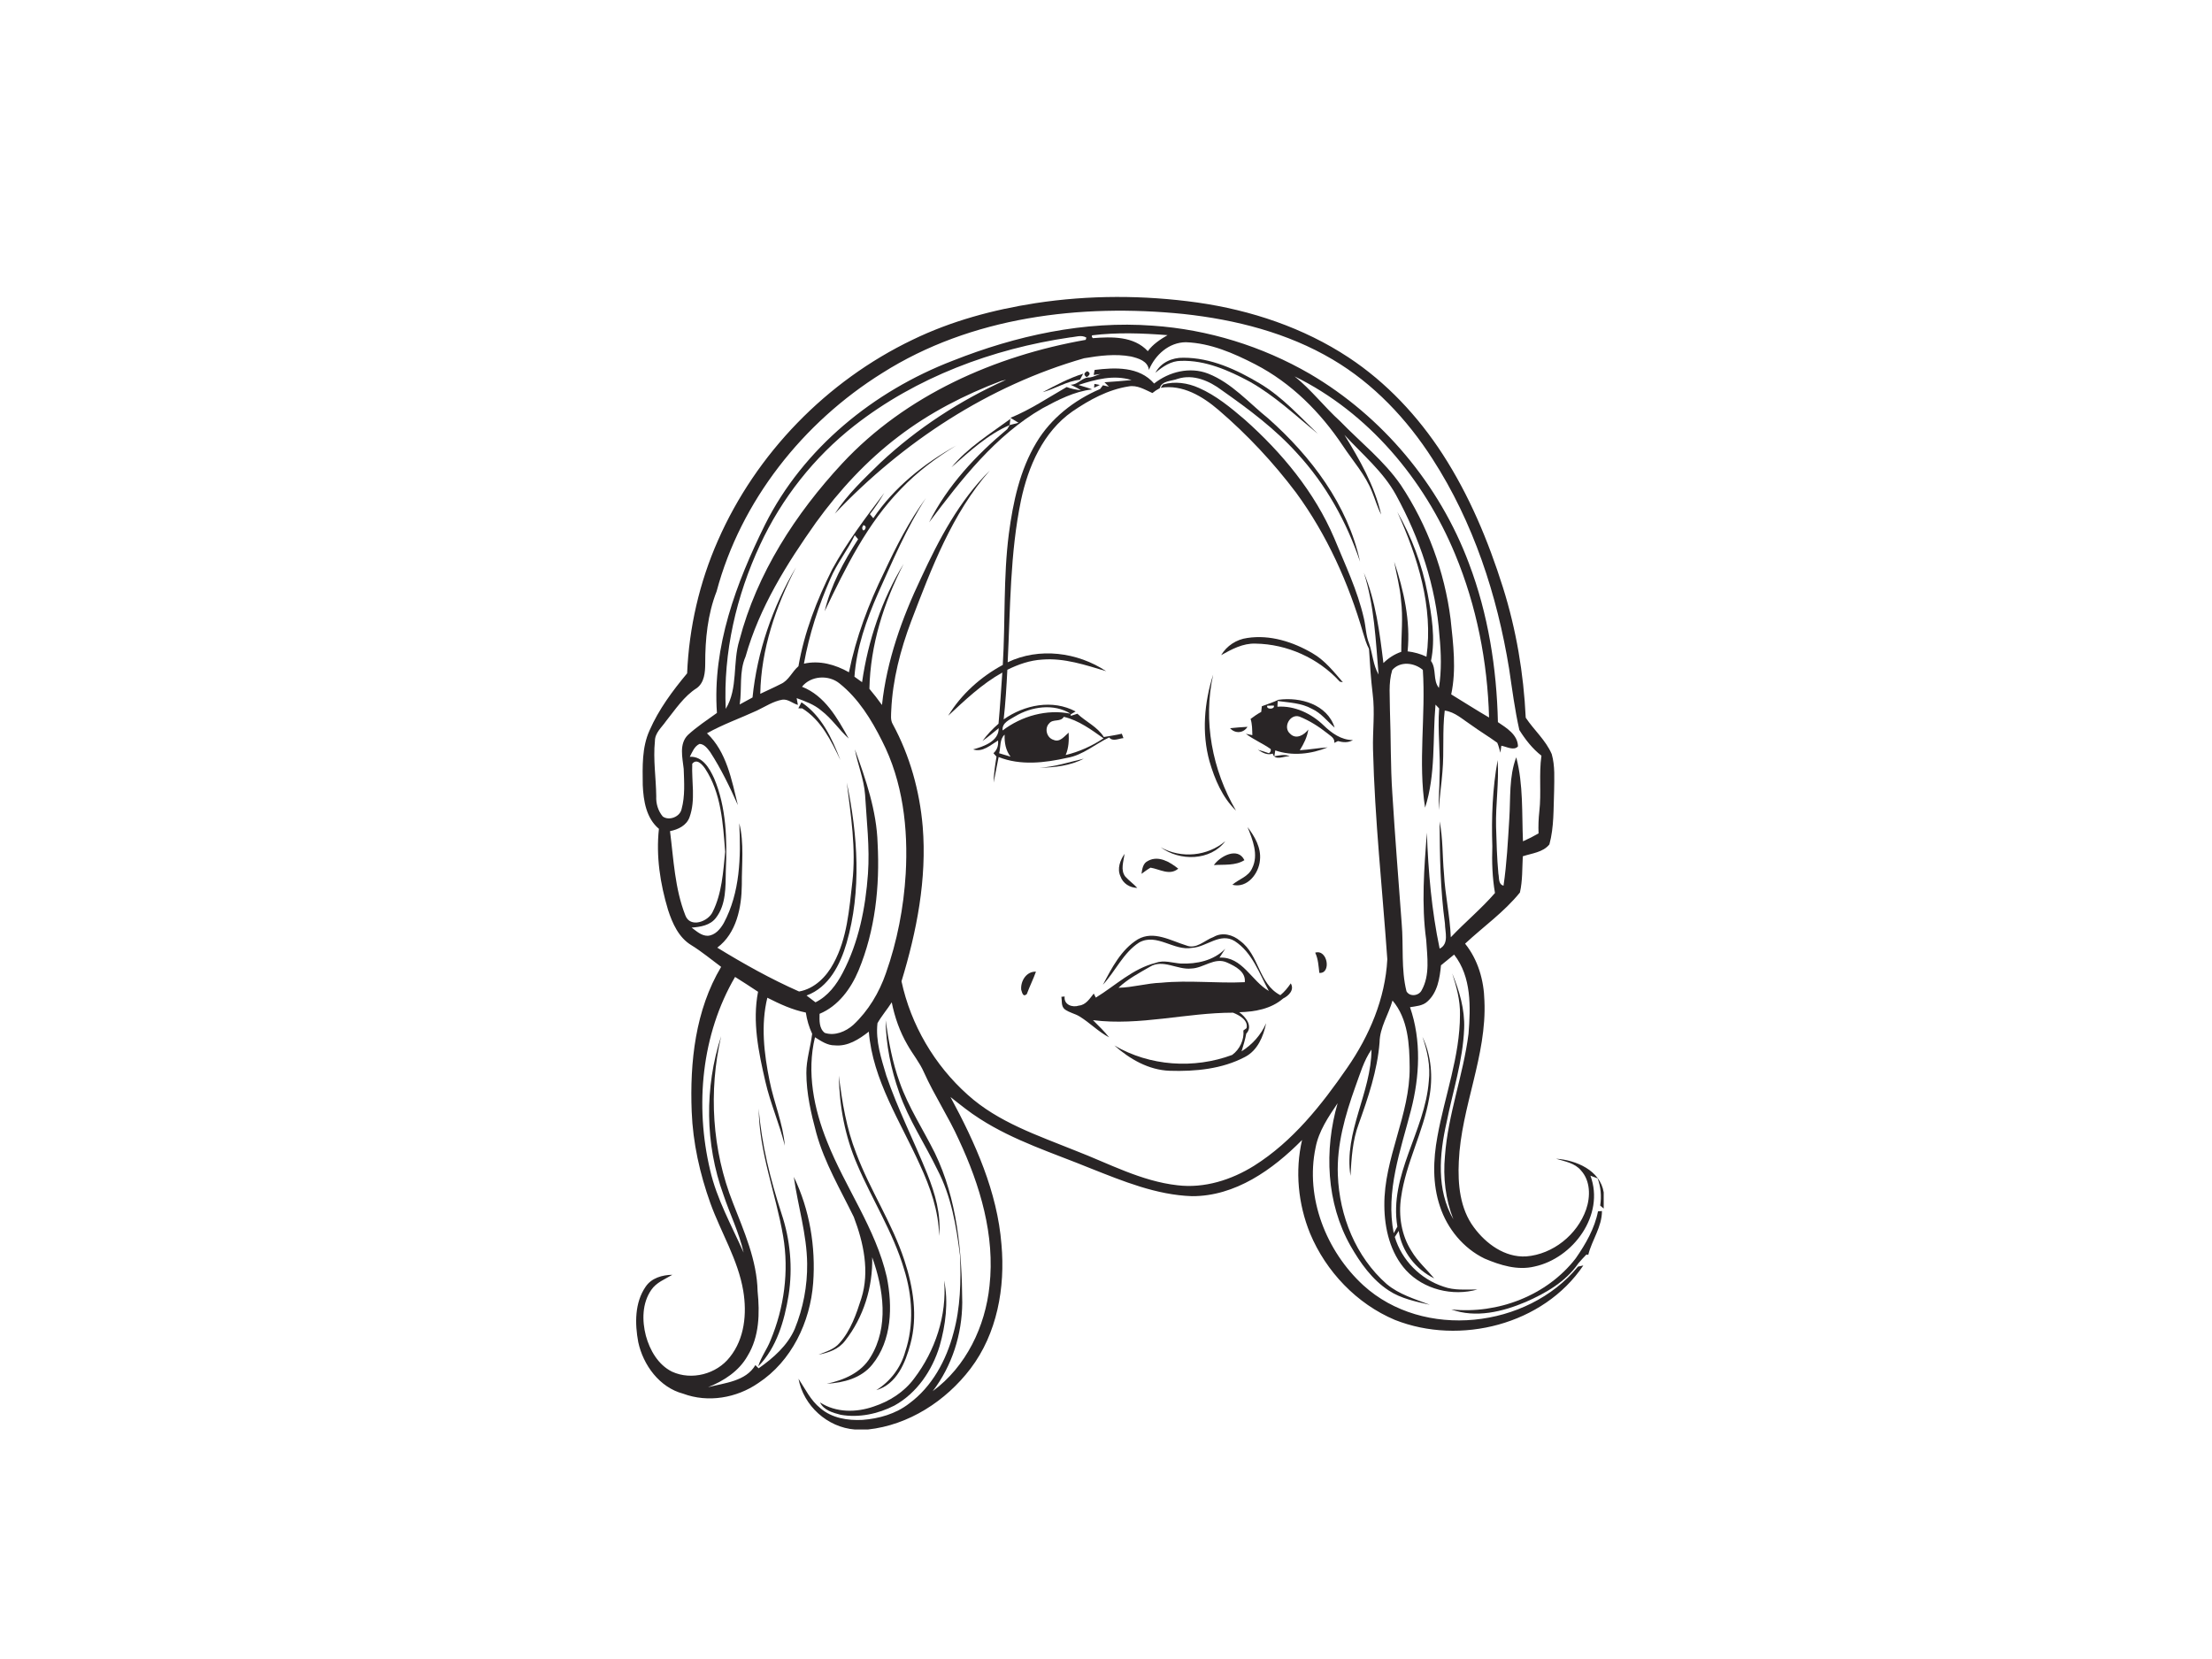 <?xml version="1.0" encoding="utf-8"?>
<!-- Generator: Adobe Illustrator 17.0.0, SVG Export Plug-In . SVG Version: 6.00 Build 0)  -->
<!DOCTYPE svg PUBLIC "-//W3C//DTD SVG 1.1//EN" "http://www.w3.org/Graphics/SVG/1.1/DTD/svg11.dtd">
<svg version="1.1" id="Layer_1" xmlns="http://www.w3.org/2000/svg" xmlns:xlink="http://www.w3.org/1999/xlink" x="0px" y="0px"
	 width="800px" height="600px" viewBox="0 0 800 600" enable-background="new 0 0 800 600" xml:space="preserve">
<path fill="#292526" d="M374.5,109.64c19.38-2.97,39.2-2.94,58.62-0.22c19.29,2.76,38.28,9.08,54.62,19.86
	c13.69,9.03,25.1,21.25,34,34.97c9.61,14.84,16.49,31.31,21.8,48.14c4.82,15.28,7.5,31.18,8.26,47.17
	c2.98,4.48,7.25,8.14,9.41,13.18c1.22,4.3,0.9,8.85,0.86,13.27c-0.26,6.46,0,13.1-1.71,19.38c-2.31,2.89-6.33,3.2-9.62,4.3
	c-0.24,4.36-0.06,8.81-1.04,13.1c-5.7,7.06-13.22,12.34-19.83,18.5c4.69,5.82,6.81,13.26,6.99,20.65c0.9,19.89-8.4,38.38-9.26,58.09
	c-0.4,8.2,0.38,17.09,5.47,23.88c4.36,5.93,11.19,10.92,18.87,10.49c9.7-0.76,18.52-7.86,21.71-17c1.58-4.61,1.58-10.32-1.87-14.1
	c-2.25-2.71-5.86-3.25-9.02-4.23c7.17,0.47,15.96,4.16,17.24,12.15v5.87c-0.32-0.27-0.95-0.81-1.27-1.08
	c0.51-3.33,0.25-6.7-0.93-9.84c-0.65-0.24-1.95-0.73-2.6-0.97c5.29,14.21-6.25,29.87-20.24,32.86c-6.15,1.48-12.41-0.49-18.04-2.88
	c-7.66-3.7-13.48-10.79-16.12-18.82c-2.77-8.13-2.49-16.96-0.94-25.3c2.63-14.7,8.16-28.99,8.16-44.08
	c0.12-5.14-1.26-10.13-2.82-14.96c2.6,6.33,4.61,13.06,4.33,19.99c-0.44,11.55-4.1,22.64-6.35,33.91
	c-2.63,11.56-3.73,24.41,2.46,35.08c-2.87-7.27-3.78-15.18-3.05-22.94c1.09-15.03,6.63-29.27,8.52-44.16
	c0.77-9.7,1.12-20.57-5.21-28.66c-1.6,1.27-3.18,2.57-4.75,3.87c-0.44,4.64-1.24,9.83-4.91,13.1c-1.71,1.59-4.13,1.68-6.29,2.06
	c4.16,11.96,3.49,25.11,0.35,37.23c-3.73,14.5-9.26,29.32-6.24,44.51c0.44-0.81,0.87-1.6,1.32-2.38
	c-3.11-18.64,10.02-34.56,11.37-52.66c0.64-5.44-0.53-10.88-2.3-15.99c3.24,6.84,3.85,14.68,2.44,22.07
	c-2.09,12.35-8.45,23.56-10.17,36c-0.99,6.63,0.11,13.69,3.76,19.4c2.2,3.72,5.48,6.6,8.23,9.9c-6.68-3.25-11.77-9.79-12.85-17.18
	c-0.48,0.72-0.95,1.45-1.41,2.2c2.5,8.4,9.28,15.23,17.59,17.95c3.94,1.46,8.19,1.01,12.31,1.04c-9.02,2.54-19.42,0.01-25.83-6.93
	c-5.73-6.31-7.81-15.1-7.85-23.43c-0.18-17.2,9.33-32.8,9.15-50c-0.06-8.31-0.56-17.51-6.2-24.15c-1.43,5.09-4.61,9.71-4.68,15.13
	c-0.8,10.22-4.14,19.96-7.56,29.55c-2.24,6-2.61,12.41-2.96,18.74c-2.45-15.87,7.52-30.06,7.6-45.69
	c-2.85,4.09-4.16,8.94-5.88,13.56c-3.65,10.21-6.73,20.89-6.29,31.85c0.54,14.71,6.48,29.58,17.67,39.41
	c4.49,3.76,10.22,5.42,15.6,7.49c-5.11-1.16-10.42-2.23-14.86-5.16c-6.02-3.93-10.27-9.95-13.79-16.09
	c-8.82-15.55-9.6-34.71-4.7-51.65c-3.34,4.96-6.83,10.06-7.97,16.05c-3.82,18.14,3.84,37.48,17.28,49.82
	c21.73,19.79,59.28,15.59,77.62-6.77c0.48-0.11,1.45-0.32,1.93-0.42c-14.38,21.41-44.59,29.02-68.15,19.69
	c-13.81-5.82-24.91-17.49-30.67-31.26c-4.33-10.63-5.5-22.6-2.9-33.81c-10.58,10.72-24.2,20.42-39.88,20.32
	c-12.81-0.44-24.84-5.4-36.59-10.05c-13.52-5.53-27.65-9.95-40.02-17.9c-3.76-2.37-7.19-5.17-10.67-7.91
	c8.96,16.58,16.94,34.27,18.44,53.3c1.41,15.61-1.56,32.26-11.21,44.96c-8.91,11.69-22.33,20.4-37.11,21.99h-4.68
	c-9.94-0.75-18.59-8.59-20.4-18.36c2.43,3.67,4.36,7.81,7.88,10.63c4.16,3.61,9.94,4.54,15.29,4.25c5.94-0.45,11.97-2.16,16.75-5.85
	c8.37-6.11,13.53-15.7,16.12-25.57c2.53-9.12,2.76-18.7,2.36-28.1c-1.31-10.61-3.18-21.41-8.18-30.98
	c-4.53-9.37-10.42-18.11-13.84-27.99c-2.94-8.36-4.77-17.17-4.87-26.05c1.06,7.61,2.45,15.23,5.08,22.47
	c3.18,9.01,8.48,17.01,12.71,25.52c8.11,16.75,9.8,35.73,9.92,54.09c-0.06,11.49-3.67,22.92-10.68,32.07
	c12.1-8.87,19.02-23.39,20.54-38.1c2.03-18.25-3.41-36.37-11.06-52.76c-3.76-8.37-8.87-16.04-12.63-24.41c-1.56-3.59-4.1-6.61-6-10
	c-2.76-4.75-4.6-9.98-5.67-15.36c-1.63,2.57-3.66,4.89-5.16,7.55c-0.74,6.43,1.38,12.82,3.19,18.93c4.14,12.15,10,23.62,14.79,35.51
	c2.85,7.13,5.09,14.72,4.31,22.5c-0.15-9.02-3.2-17.61-6.94-25.7c-7.03-15.65-17.07-30.65-18.48-48.18
	c-3.52,2.74-7.61,5.42-12.3,4.96c-2.71,0.04-4.98-1.58-7.17-2.93c-3.06,12.61-0.4,25.89,4.38,37.73
	c6.55,16.61,17.55,31.4,21.59,48.98c2.13,10.59,1.88,22.92-5.26,31.67c-3.96,4.93-10.4,6.58-16.45,6.93
	c6.16-1.31,12.45-3.97,15.81-9.62c6.72-10.86,4.73-24.68,0.62-36.11c0.26,10.77-3.12,21.69-9.8,30.18c-2.29,3.07-6,4.33-9.61,5.04
	c2.67-1.1,5.66-1.92,7.59-4.2c4.06-4.54,6.07-10.45,7.89-16.15c3.07-9.73,0.81-20.17-2.72-29.44c-4.85-9.96-10.6-19.61-13.56-30.37
	c-1.9-7.1-3.59-14.36-3.6-21.74c-0.03-4.81,1.53-9.42,2.1-14.15c-1.15-2.44-1.89-5.04-2.29-7.69c-4.93-0.98-9.48-3.11-13.92-5.36
	c-2.42,9.88-1.19,20.15,0.79,29.98c1.56,7.9,4.87,15.44,5.53,23.52c-1.91-7.86-5.24-15.28-7.03-23.16
	c-2.45-10.61-4.77-21.62-2.65-32.49c-2.75-1.84-5.53-3.62-8.31-5.37c-12.19,20.87-14.56,46.56-9.03,69.86
	c2.41,10.55,7.78,20.03,12.12,29.85c-1.62-7.25-4.98-13.94-7.31-20.96c-6.66-18.3-6.85-38.82-0.82-57.31
	c-4.59,19.93-3.29,41.19,4.26,60.24c4.01,10.33,8.69,20.76,8.93,32.03c0.8,7.9,0.64,16.38-3.64,23.36
	c-3.09,5.49-8.56,9.03-14.28,11.31c5.98-1.55,13.67-2.11,17.11-7.99c0.38,0.37,0.78,0.76,1.18,1.16
	c5.29-3.72,10.44-8.22,13.07-14.27c3.04-7.46,4.57-15.53,4.48-23.58c-0.12-10.65-3.37-20.9-4.82-31.37
	c5.72,11.82,7.96,25.29,6.99,38.36c-1.05,14.12-7.8,28.31-19.87,36.21c-7.82,5.4-18.16,7.18-27.16,3.82
	c-8.53-2.25-14.44-10.32-16.23-18.65c-1.24-6.65-1.32-14.21,2.65-20c2.12-3.2,6.04-4.29,9.69-4.35c-2.68,1.61-5.83,2.78-7.64,5.49
	c-3.32,4.79-3.36,11.1-1.94,16.57c1.43,5.22,4.42,10.47,9.43,12.97c7.1,3.29,16.17,0.89,20.94-5.26c5.35-6.65,6.21-15.79,4.85-23.94
	c-1.88-11.27-8.06-21.1-11.89-31.71c-3.81-10.65-6.33-21.83-6.76-33.15c-0.7-17.88,1.31-36.68,10.65-52.33
	c-3.56-2.64-6.97-5.49-10.74-7.82c-4.6-2.75-6.89-7.92-8.47-12.81c-2.84-9.45-4.38-19.42-3.29-29.29
	c-4.61-3.85-5.6-10.16-5.85-15.81c-0.07-6.68-0.36-13.64,2.49-19.85c3.3-7.56,8.3-14.27,13.56-20.58
	c0.68-16.52,4.45-32.89,11.13-48.02c13.83-31.54,39.35-57.72,70.38-72.61C344.01,116.1,359.17,112.02,374.5,109.64 M319.04,134.94
	c-28.61,17.84-51.11,46.19-59.87,78.94c-3.25,8.3-4.14,17.3-4.12,26.16c-0.02,3.1-0.29,6.78-3.02,8.8c-4.71,2.98-7.76,7.74-11.18,12
	c-1.55,2.26-4.01,4.21-3.99,7.2c-0.69,6.64,0.41,13.3,0.48,19.95c-0.13,2.62,0.65,5.26,2.35,7.3c2.28,1.67,6.23,0.14,6.81-2.66
	c1.3-4.73,0.93-9.71,0.77-14.55c-0.43-4.06-1.75-8.97,1.5-12.25c3.24-2.99,6.95-5.42,10.52-7.99c-1.7-23.93,6.99-47.07,17.42-68.15
	c13.84-27.62,39.27-48.23,67.83-59.22c22.91-9.08,47.69-14.55,72.42-12.68c19.95,1.37,39.49,7.41,56.79,17.43
	c26.23,15.4,46.87,40.06,57.51,68.54c6.95,18.3,10.04,37.89,10.48,57.41c3.11,2.1,7.16,4.53,7.26,8.76
	c-1.44,1.7-4.21,0.08-6.02-0.23c-0.08,0.63-0.25,1.89-0.34,2.52c-0.37-1.21-0.62-2.48-1.14-3.6c-3.1-2.24-6.38-4.21-9.47-6.45
	c-3.03-1.96-5.8-4.68-9.52-5.18c-0.9,7.34-0.18,14.75-0.83,22.11c-0.32,4.63-1.14,9.2-1.24,13.85c-0.28-3.97,0.2-7.93,0.19-11.89
	c0.41-8.29-0.75-16.56-0.15-24.84c-0.33-0.34-0.98-1.03-1.31-1.38c-1.1,12.42,0.13,25.2-3.77,37.26
	c-2.59-16.54,0.28-33.23-0.81-49.82c-3.1-2.65-8.21-3.27-11.07,0.05c-1.46,4.74-0.8,9.8-0.83,14.69c0.38,10,0.18,20.01,0.87,30
	c0.97,15.66,2.22,31.3,3.38,46.95c0.71,8.17-0.27,16.51,1.73,24.54c1.15,2.09,4.46,1.7,5.49-0.36c3.09-5.52,2-12.18,1.65-18.21
	c-1.79-12.88-0.74-25.91,0.23-38.8c0.51,14.08,1.72,28.14,4.63,41.95c3.48-1.76,1.94-6,1.91-9.1c-1.67-12.23-1.87-24.6-1.94-36.92
	c1.25,6.17,1,12.53,1.59,18.79c0.39,7.75,2.17,15.36,2.47,23.12c5.18-5.49,11.05-10.31,15.98-16.02
	c-0.97-5.58-1.15-11.24-0.96-16.89c-0.34-10.42,0.05-20.91,1.93-31.17c0.52,8.02-0.77,16.02-0.58,24.06
	c0.16,5.66,0.32,11.35,0.84,17c0.35,1.52-0.12,3.83,1.86,4.36c1.18-8.03,1.59-16.15,2.09-24.24c0.49-7.4-0.17-15.16,2.51-22.2
	c2.6,9.91,2,20.24,2.43,30.39c1.93-0.85,3.81-1.8,5.64-2.86c-0.12-2.67-0.01-5.33,0.28-7.96c0.77-6.7-0.19-13.46,0.76-20.15
	c-3.25-2.52-5.83-5.83-7.99-9.29c-1.64-7.28-2.59-14.72-3.69-22.1c-4.35-26.72-12.96-53.08-27.71-75.93
	c-9.24-14.4-21.3-27.21-36.1-35.95c-16.35-9.68-35.16-14.44-53.92-16.47C390.82,109.76,351.19,114.55,319.04,134.94 M394.93,121.28
	l-0.05,0.54l0.35,0.48c6.83-0.54,14.81-0.78,19.89,4.7c1.86-2.51,4.47-4.24,7.14-5.79C413.18,120.5,403.99,120.15,394.93,121.28
	 M308.97,153.95c-14.56,11.41-26.3,26.32-34.08,43.09c-8.6,18.45-13.35,38.93-12.42,59.33c4.54-7.4,2.42-16.74,4.94-24.81
	c6.33-24.21,20.31-45.78,37.2-63.97c22.95-24.67,55.26-38.91,88.05-44.68c0.06-0.2,0.18-0.61,0.24-0.81
	c-1.84-1.12-3.97-0.19-5.92-0.07C358.96,126.14,331.39,136.41,308.97,153.95 M415.52,133.79c-0.4-3.25-3.81-4.21-6.47-4.86
	c-5.62-1.04-11.41-0.32-16.98,0.64c-34.54,9.89-65.53,30.23-90.15,56.21c4.49-6.93,10.59-12.67,16.48-18.41
	c13.34-12.48,28.83-22.56,45.48-30.03c-0.61,0.13-1.21,0.28-1.8,0.44c-13.22,4.98-25.93,11.51-37.17,20.11
	c-11.49,8.73-21.37,19.43-29.81,31.1c-10.56,14.93-20.47,30.72-25.46,48.48c-2.41,5.49-1.23,11.54-2.12,17.31
	c1.54-0.86,3.09-1.68,4.64-2.53c1.68-16.6,7.22-32.71,15.71-47.05c-7.32,14.13-12.62,29.68-12.91,45.73
	c2.45-1.21,4.97-2.27,7.4-3.54c2.91-1.27,4.08-4.47,6.41-6.44c2.1-12.24,6.66-23.96,12.2-35.03c5.34-9.82,12.13-18.76,18.85-27.66
	c-1.59,2.66-3.3,5.26-5.21,7.7c0.39,0.48,0.81,0.96,1.23,1.46c7.49-11.13,18.34-19.78,29.99-26.28c-7.26,4.4-14.1,9.52-19.97,15.68
	c-12.3,12.57-20.09,28.58-27.61,44.25c2.19-9.33,6.91-18.05,12.1-26.06c-0.41-0.5-0.82-0.97-1.22-1.44
	c-2.56,5.42-6.42,10.14-8.78,15.68c-4.34,9.84-7.7,20.18-9.6,30.78c5.62-1.3,11.38,0.32,16.28,3.11
	c2.55-12.63,7.12-24.76,12.79-36.3c4.32-9.26,8.99-18.41,15.03-26.69c-7.01,10.83-12.03,22.75-17.32,34.48
	c-4.19,9.57-7.76,19.61-8.51,30.11c0.91,0.65,1.83,1.31,2.76,1.98c2.16-15.04,7.12-29.82,15.04-42.8
	c-7.18,13.99-12.07,29.37-12.39,45.2c1.6,1.88,3.1,3.84,4.55,5.85c1.72-16.06,7.24-31.45,14.15-45.96
	c6.48-13.96,13.79-27.94,24.87-38.86c-13.71,15.63-21.12,35.35-28.44,54.48c-3.9,10.34-6.73,21.18-7.23,32.27
	c-0.04,1.68-0.36,3.54,0.59,5.08c6.16,11.38,9.69,24.1,10.79,36.98c1.55,18.94-2.17,37.89-7.67,55.94
	c3.37,15.73,11.93,30.34,23.95,41.05c11.04,9.97,25.42,14.72,38.96,20.2c12.1,4.66,23.83,11.06,36.91,12.52
	c9.72,1.17,19.5-1.94,27.7-7.06c13.97-8.78,24.41-21.99,33.67-35.41c8.03-11.59,13.77-25.05,14.51-39.26
	c-1.77-25.31-4.55-50.56-5.17-75.94c-0.17-6.7,0.74-13.42-0.13-20.09c-0.66-5.4-0.98-10.82-1.32-16.23
	c-0.98-1.79-1.51-3.77-2.11-5.68c-5.25-18.09-13.09-35.56-24.24-50.79c-8.24-10.94-17.66-21.01-28.05-29.92
	c-5.77-4.94-13.02-9.34-20.95-8.04l0.86-1.19c4.29-1.26,8.93-0.57,12.97,1.24c6.19,2.72,11.47,7.09,16.58,11.46
	c13.44,11.95,25.24,26.17,32.35,42.83c3.9,9.52,8.42,18.9,10.72,28.98c0.73,3.04,0.73,6.25,1.91,9.19
	c1.29,3.67,1.42,7.77,3.42,11.19c-1.04-12.35-1.53-24.91-5.32-36.81c4.3,10.33,5.71,21.63,7.07,32.66c1.82-1.82,4.01-3.22,6.46-4.06
	c-0.03-6.21,0.7-12.43-0.09-18.6c-0.35-4.76-1.65-9.34-2.47-14c3.45,10.42,5.95,21.38,4.85,32.43c2.35,0.28,4.66,0.91,6.82,1.94
	c2.51-18.06-3.18-36.07-10.55-52.37c5.21,9.1,8.97,19.07,10.93,29.38c1.49,8.06,2.95,16.36,1.26,24.52c2.1,2.94,0.58,6.92,2.86,9.76
	c1-6.25,0.81-12.6,0.2-18.87c-1.26-17.92-7.16-35.27-15.74-50.96c-4.65-8.46-12.21-14.67-18.63-21.7
	c5.53,9.04,10.91,18.41,13.29,28.85c-1.36-2.63-2.16-5.47-3.27-8.18c-2.41-6.21-6.94-11.2-10.56-16.68
	c-8.07-12.11-18.68-22.78-31.7-29.49c-7.81-4.03-16.18-7.68-25.09-8C422.77,123.8,417.77,128.34,415.52,133.79 M468.22,136.13
	c6.03,4.82,10.72,11.02,16.44,16.2c7.4,7.64,15.94,14.32,22.01,23.16c9.59,14.46,15.77,31.21,17.96,48.42
	c0.96,9.02,2.13,18.25,0.22,27.22c4.56,2.79,9.06,5.67,13.69,8.37c-0.56-20.19-4.51-40.36-12.27-59.04
	C515.04,173.31,494.8,149.17,468.22,136.13 M312.21,189.94l-0.39,0.85C311.94,193.42,314.3,190.19,312.21,189.94 M290.05,248.37
	c8.3,3.25,12.8,11.36,16.9,18.74c-3.51-3.2-6.14-7.25-9.93-10.13c-2.57-2.21-5.79-3.35-8.9-4.49c0.11,0.61,0.34,1.84,0.45,2.45
	c-1.91-0.53-3.56-2.18-5.64-1.89c-3.32,0.58-6.17,2.51-9.16,3.93c-6.01,2.77-12.3,4.97-18.08,8.22c7.11,6.72,8.92,16.87,11.17,25.98
	c-2.93-6.61-6.09-13.14-10.03-19.22c-0.97-1.26-2.1-2.85-3.82-2.92c-1.89,0.85-2.64,2.95-3.53,4.66c4.61-0.26,7.12,4.16,8.79,7.79
	c4.44,10.51,4.73,22.25,4.23,33.49c-0.1,5.74,0.14,12.19-3.58,16.98c-2.07,2.73-5.61,3.28-8.79,3.52c1.76,1.27,3.49,2.97,5.82,2.96
	c2.7-0.17,4.58-2.45,5.82-4.62c5.9-11.04,6.21-23.87,5.6-36.08c1.82,7.26,0.86,14.84,0.92,22.25c-0.07,8.18-1.92,17.56-8.88,22.74
	c9.53,5.85,19.36,11.34,29.59,15.86c5.57-0.99,9.91-5.35,12.47-10.2c4.93-9.02,5.64-19.48,6.8-29.48c1.37-12-0.54-24-2.02-35.89
	c3.97,19.01,5.39,39.16-0.07,58.03c-2.26,7.75-6.4,16.04-14.48,18.99c1.06,0.81,2.14,1.63,3.23,2.46c4.5-2.22,7.61-6.37,9.87-10.73
	c5.77-11.01,8.23-23.44,9.11-35.74c0.68-9.58-0.49-19.14-1.05-28.69c-0.42-5.63-2.68-10.85-3.69-16.35
	c3.98,10.98,7.88,22.22,8.23,34.01c0.83,15.58-0.88,31.53-6.91,46.02c-2.76,6.57-7.31,12.82-14.08,15.64
	c-0.05,2.35-0.23,5.28,1.88,6.9c3.62,1.19,7.59-0.47,10.32-2.9c5.44-5.09,9.36-11.66,11.79-18.68c4.08-11.57,6.43-23.73,7.16-35.98
	c0.93-16.36-1.01-33.35-8.58-48.09c-3.84-7.68-8.51-15.25-15.29-20.68C299.77,243.96,293.27,244.32,290.05,248.37 M250.36,276.22
	c-0.28,6.42,1.27,13.12-0.98,19.33c-1.09,3.02-4.12,4.46-7.06,5.04c1.3,10.22,1.73,20.76,5.54,30.45c1.73,4.7,8.28,2.29,9.9-1.27
	c3.33-6.69,3.78-14.38,4.51-21.69c-0.8-10.28-1.42-21.27-7.28-30.14C253.97,276.49,252.01,274.2,250.36,276.22z"/>
<path fill="#292526" d="M417.88,134.81c1.94-3.71,6.07-5.52,10.14-5.43c9.9-0.02,19.21,4.3,27.55,9.28
	c8.07,4.8,14.4,11.84,21.1,18.29c-7.99-6.58-15.59-13.78-24.66-18.9c-7.64-4.1-16.04-7.82-24.88-7.54
	C423.51,130.51,420.52,132.58,417.88,134.81z"/>
<path fill="#292526" d="M395.88,133.79c7.41-0.93,16.15-1.3,21.52,4.92c5.42-4.28,12.93-6.16,19.53-3.59
	c8.57,3.37,14.71,10.56,21.74,16.21c15.47,13.72,28.81,31.29,33.22,51.83c-4.86-14.41-12.38-27.98-22.73-39.18
	c-7.97-8.86-17.57-16.02-27.27-22.84c-4.47-3.37-10.28-5.93-15.91-4.15c-2.18,0.87-5.84,0.65-6.54,3.41
	c-0.95,0.49-1.84,1.07-2.66,1.75c-2.72-1.22-5.53-3-8.64-2.39c-7.41,1.15-14.18,4.86-20.3,9.05c-10.55,7.37-15.97,19.85-18.57,32.08
	c-4.01,19.27-3.86,39.05-4.83,58.63c11.42-5.47,25.24-3.66,35.63,3.23c-7.49-2.23-15.13-4.84-23.07-4.21
	c-4.46,0.25-8.72,1.72-12.68,3.7c-0.3,5.99-0.66,11.98-1.33,17.94c7.49-5.28,17.65-7.34,26.03-2.87c-0.45,0.26-1.34,0.79-1.79,1.05
	l0.04,0.54c0.78-0.27,1.58-0.52,2.38-0.77c3.08,2.93,7.25,4.7,9.56,8.42c2.17-0.38,4.36-0.69,6.51-1.19c0.15,0.4,0.44,1.2,0.59,1.59
	c-1.67,0.11-3.87,1.4-5.16-0.25c-5.1,2.4-9.48,6.41-15.18,7.38c-8.09,1.82-16.9,2.87-24.8-0.29c-0.64,3.07-1.18,6.17-1.81,9.25
	c0.04-3.16,0.53-6.3,1.04-9.4c-0.28-0.31-0.84-0.93-1.11-1.23c1.3-1.16,1.86-2.7,1.67-4.6c-2.73,1.63-5.58,4.38-9.02,3.22
	c3.78-1.03,9.33-2.94,9.25-7.67c-1.94,1.55-3.81,3.2-5.86,4.61c1.68-2.3,3.65-4.37,5.8-6.23c0.57-6.16,0.92-12.34,1.37-18.5
	c-7.35,4.09-13.45,9.93-19.57,15.62c4.71-7.77,11.76-14.08,19.74-18.38c0.96-15.81,0.16-31.73,2.2-47.48
	c1.51-11.39,3.97-22.99,9.96-32.94c5.25-8.81,13.69-15.37,23.04-19.37c0.26-0.34,0.77-1.01,1.02-1.35c0.54,0.12,1.62,0.38,2.16,0.5
	c-0.41-0.4-1.21-1.19-1.61-1.59c3.26-0.24,6.53-0.45,9.8-0.79c-6.42-2.02-13.03-0.24-19.18,1.76c1.62,0.58,3.32,0.96,4.94,1.61
	c-6.46,0.74-12.36,3.8-18,6.85c-17.07,9.85-29.32,25.75-40.97,41.23c6.61-13.23,16.98-24.32,28.27-33.72
	c0.22-0.37,0.65-1.1,0.86-1.46c1.07-0.26,2.13-0.54,3.2-0.83c-0.99-0.61-1.96-1.19-2.92-1.79c7.12-2.89,13.64-7.3,20.33-11.13
	c1.74,0.65,3.14,0.91,5.14,1.16c-1.17-0.84-2.48-1.38-3.74-2c2.86,0.02,4.22-2.84,6.97-2.62c1.35-0.2,2.58-0.88,3.89-1.27
	l-2.48,0.37C395.63,135.17,395.8,134.25,395.88,133.79 M384.21,142.24C384.78,142.81,384.78,142.81,384.21,142.24 M367.13,259.07
	c-1.94,1.22-4.84,2.28-4.52,5.11c6.92-5.24,15.95-7.79,24.55-6.07C381.13,254.32,373.03,255.53,367.13,259.07 M379.5,261.57
	c-1.86,1.8-0.97,5.25,1.48,5.99c2.35,1.07,3.94-1.29,5.51-2.59c0.14,2.73,0.04,5.52-1.07,8.09c4.87-1.16,9.53-3.28,13.68-6.03
	c-4.44-3.15-8.97-6.51-14.36-7.78C383.61,261.24,380.86,259.92,379.5,261.57 M361.35,272.42c1.37,0.39,2.74,0.8,4.13,1.23
	c-1.79-2.3-2.25-5.14-2.14-7.96C361.46,267.37,361.96,270.17,361.35,272.42z"/>
<path fill="#292526" d="M393.22,134.25c1.2,0.58,1.14,1.3-0.21,2.14C391.86,135.61,391.93,134.9,393.22,134.25z"/>
<path fill="#292526" d="M377.1,141.83c4.75-2.52,9.51-5.07,14.66-6.69c-0.3,0.55-0.88,1.65-1.18,2.2
	C385.8,137.84,381.69,140.61,377.1,141.83z"/>
<path fill="#292526" d="M395.69,140.23c0.03-0.35,0.09-1.04,0.12-1.39c0.49,0.1,1.47,0.29,1.97,0.39
	C397.26,139.48,396.22,139.98,395.69,140.23z"/>
<path fill="#292526" d="M365.42,151.5c-0.07,0.55-0.19,1.67-0.26,2.23c-8,3.44-14.56,9.56-21.04,15.26
	C350.05,161.84,358.03,156.94,365.42,151.5z"/>
<path fill="#292526" d="M441.64,236.95c2.02-3.4,5.55-5.71,9.47-6.22c8.19-1.26,16.53,1.39,23.56,5.52c4.47,2.56,7.68,6.66,11,10.5
	c-0.28-0.06-0.83-0.17-1.11-0.23c-7.76-8.5-19.03-13.59-30.54-13.75C449.48,232.62,445.46,234.81,441.64,236.95z"/>
<path fill="#292526" d="M437.43,275.35c-2.85-10.28-1.89-21.3,1.33-31.37c-3.71,16.72-0.35,34.48,8.25,49.18
	C442.07,288.4,439.32,281.83,437.43,275.35z"/>
<path fill="#292526" d="M456.36,255.42c2-0.74,4.04-1.39,5.98-2.33c7.93-1.11,17.68,1.65,20.36,10.07c-2.7-2.33-4.91-5.29-8.21-6.8
	c-3.79-2.12-8.21-2.26-12.39-2.83c-0.03,0.52-0.07,1.55-0.1,2.06c6.25-0.43,12.25,2.47,16.68,6.72c2.91,2.82,6.37,5.34,10.62,5.35
	c-1.69,1.02-3.61,0.86-5.42,0.36c-0.33,0.16-0.98,0.49-1.3,0.65c0.23-1.78-1.48-2.55-2.59-3.51c-3.06-2.42-6.39-4.53-10-5.99
	c-3.41-1.16-6.16,3.86-3.39,6.2c2.13,2.2,5.07,0.47,6.57-1.53c-0.4,2.72-1.64,5.18-3.08,7.49c3.37-0.2,6.71-0.82,10.08-1.03
	c-5.93,2.42-12.83,3.23-18.95,1.09c-0.09,0.53-0.25,1.59-0.34,2.12c1.8-0.3,3.8-0.83,5.58-0.02c-1.99-0.11-5.45,1.83-6.16-0.94
	c-2,0.71-3.78-0.4-5.4-1.4c1.35,0.37,2.69,0.79,4.02,1.27c0.6-0.4,0.81-0.91,0.63-1.53c-2.88-2.02-6.16-3.39-8.96-5.5
	c0.59,0.12,1.76,0.37,2.34,0.49c-0.07-1.98-0.03-3.98-0.64-5.87c1.23-0.93,2.49-1.81,3.85-2.54
	C456.2,256.96,456.3,255.93,456.36,255.42 M458.32,255.21c-0.53,1.47,2.85,1.42,2.39-0.02C460.11,255.19,458.92,255.2,458.32,255.21
	z"/>
<path fill="#292526" d="M288.73,256.17c0.37-0.74,0.75-1.46,1.13-2.17c7.26,4.84,11.06,13.03,14.09,20.91
	c-3.34-6.99-6.99-14.52-13.82-18.71L288.73,256.17z"/>
<path fill="#292526" d="M444.88,263.37c2.08-0.23,4.18-0.4,6.29-0.5C449.74,265.2,446.67,265.4,444.88,263.37z"/>
<path fill="#292526" d="M376,277.66c5.47-0.3,10.68-2.06,15.98-3.28C387.11,276.93,381.43,277.6,376,277.66z"/>
<path fill="#292526" d="M451.19,299.12c2.6,3.42,4.98,7.47,4.49,11.96c-0.4,4.85-4.59,10.29-9.99,8.91
	c2.36-2.06,5.87-2.92,7.18-6.02C455.27,309.12,453.03,303.75,451.19,299.12z"/>
<path fill="#292526" d="M419.78,306.41c7.37,4.2,16.91,3.27,23.38-2.19C437.79,311.39,426.6,311.53,419.78,306.41z"/>
<path fill="#292526" d="M439.01,312.87c2.27-3.26,8.71-6.68,11.04-1.78C446.74,313.16,442.71,312.6,439.01,312.87z"/>
<path fill="#292526" d="M405.23,316.93c-1.28-2.76-0.12-5.78,1.47-8.12c-0.3,2.7-1.59,5.86,0.32,8.27c1.34,1.43,2.94,2.6,4.3,4.04
	C408.63,321.09,406.1,319.51,405.23,316.93z"/>
<path fill="#292526" d="M415.24,311.32c3.82-2.04,7.91,0.47,10.89,2.84c-3.11,2.63-6.7,0.18-10.03-0.36
	c-1.15,0.66-2.19,1.46-3.26,2.23C413.09,314.25,413.37,312.13,415.24,311.32z"/>
<path fill="#292526" d="M411.51,339.72c5.73-3.29,11.93,0.5,17.5,2.2c3.62,1.54,6.67-1.89,9.89-3.05c3.14-1.85,7-0.84,9.64,1.44
	c6.91,5.03,6.59,15.53,14.52,19.61c1.48-1.22,2.7-2.7,3.76-4.27c1.41,2.35-0.73,4.47-2.76,5.47c-4.37,3.79-10.26,4.82-15.87,4.96
	c2.28,1.65,5.1,5.07,2.54,7.74c-0.41,2.18-1.05,4.28-1.7,6.41c3.9-2.47,7.03-5.94,8.88-10.18c-0.97,4.78-3.09,9.87-7.66,12.22
	c-8.28,4.37-17.97,5.28-27.19,4.99c-7.61-0.25-14.46-4.22-20.03-9.15c12.77,7.5,28.79,8.55,42.6,3.42c2.72-1.98,4.39-5.47,4.06-8.84
	c0.28-0.2,0.85-0.62,1.13-0.83c0.76-2.86-2.64-4.73-4.88-5.61c-16.92,0-33.71,4.83-50.65,2.71c1.98,2.02,4.07,3.97,5.83,6.21
	c-3.88-2.03-6.94-5.25-10.65-7.54c-1.72-1.07-3.83-1.4-5.42-2.63c-1.34-1.11-0.92-3.02-1.18-4.5l1.17-0.1
	c-0.35,2.96,2.78,4.09,5.16,3.29c2.54-0.24,3.93-2.56,5.37-4.36l0.75,1.47c7.11-4.35,13.36-10.52,21.67-12.56
	c2.95-1.14,6.04,0.02,9.04,0.24c5.79,0.22,11.91-1.06,16.1-5.34c-0.7,1.06-1.39,2.13-2.08,3.2c8.23-0.45,11.59,8.5,17.84,12.05
	c-3.45-6.34-6.01-13.97-12.37-18.05c-5.28-3.21-10.15,2.17-15.38,2.46c-6.59,1.24-12.76-5.48-19.16-1.93
	c-5.76,3.73-8.54,10.36-13.09,15.27C402.09,350.07,405.47,343.42,411.51,339.72 M430.85,350.28c-5.01,0.57-10.28-3.57-14.99-0.62
	c-3.94,2.27-8.03,4.42-11.34,7.58c5.19-0.1,10.22-1.66,15.42-1.82c10.08-0.99,20.17,0.28,30.26-0.2c0.41-3.83-3.44-5.75-6.36-7.08
	C439.29,346.02,435.32,350.15,430.85,350.28z"/>
<path fill="#292526" d="M475.66,344.54c4.53-1.37,5.9,7.69,1.5,7.32C476.86,349.38,476.75,346.83,475.66,344.54z"/>
<path fill="#292526" d="M369.33,357.94c-0.27-3.16,1.88-6.66,5.34-6.53c-0.98,2.75-2.31,5.36-3.31,8.11
	C369.98,360.78,369.66,358.98,369.33,357.94z"/>
<path fill="#292526" d="M310,421.13c-4.39-10.12-6.46-21.12-6.62-32.12c1.17,9.53,2.74,19.1,6.28,28.09
	c4.97,13.29,13.02,25.23,17.44,38.76c3.19,9.66,4.87,20.24,2.16,30.22c-1.79,6.76-4.96,14.56-12.35,16.69
	c5.1-3.18,8.89-8.15,10.49-13.96c3.22-9.65,2.58-20.2-0.44-29.8C323.01,445.66,315.4,433.87,310,421.13z"/>
<path fill="#292526" d="M283.24,447.14c-2.63-15.45-8.72-30.37-8.84-46.19c1.03,12.98,4.24,25.66,8.26,38.02
	c3.16,9.45,4.09,19.58,2.55,29.44c-1.51,9.23-4.29,18.98-11,25.79c0.99-3.38,3.19-6.19,4.46-9.44
	C283.6,472.96,285.39,459.77,283.24,447.14z"/>
<path fill="#292526" d="M577.94,438.1c0.36-0.03,1.07-0.09,1.43-0.12c0,5.76-3.62,10.47-4.95,15.83l-0.68-0.09
	c-0.98,1.02-1.95,2.05-2.87,3.13c-4.53,6.66-11.81,10.84-19.04,14.01c-8.39,3.57-18.1,5.92-26.96,2.71
	c16.79,1.78,34.64-5.01,45.04-18.51C573.47,449.92,576.72,444.3,577.94,438.1z"/>
<path fill="#292526" d="M330.61,498.55c7.63-9.99,11.89-22.84,10.85-35.43c1.61,7.85,0.54,16.08-1.64,23.72
	c-2.66,8.77-8.2,17-16.35,21.5c-5.92,3.03-12.82,4.49-19.41,3.34c-2.82-0.72-6.13-1.64-7.49-4.48c5.76,3.74,13.08,3.71,19.41,1.49
	C321.7,506.81,327.01,503.44,330.61,498.55z"/>
<g id="_x23_9f9e9eff">
	<path fill="#9F9E9E" d="M384.21,142.24C384.78,142.81,384.78,142.81,384.21,142.24z"/>
</g>
</svg>
